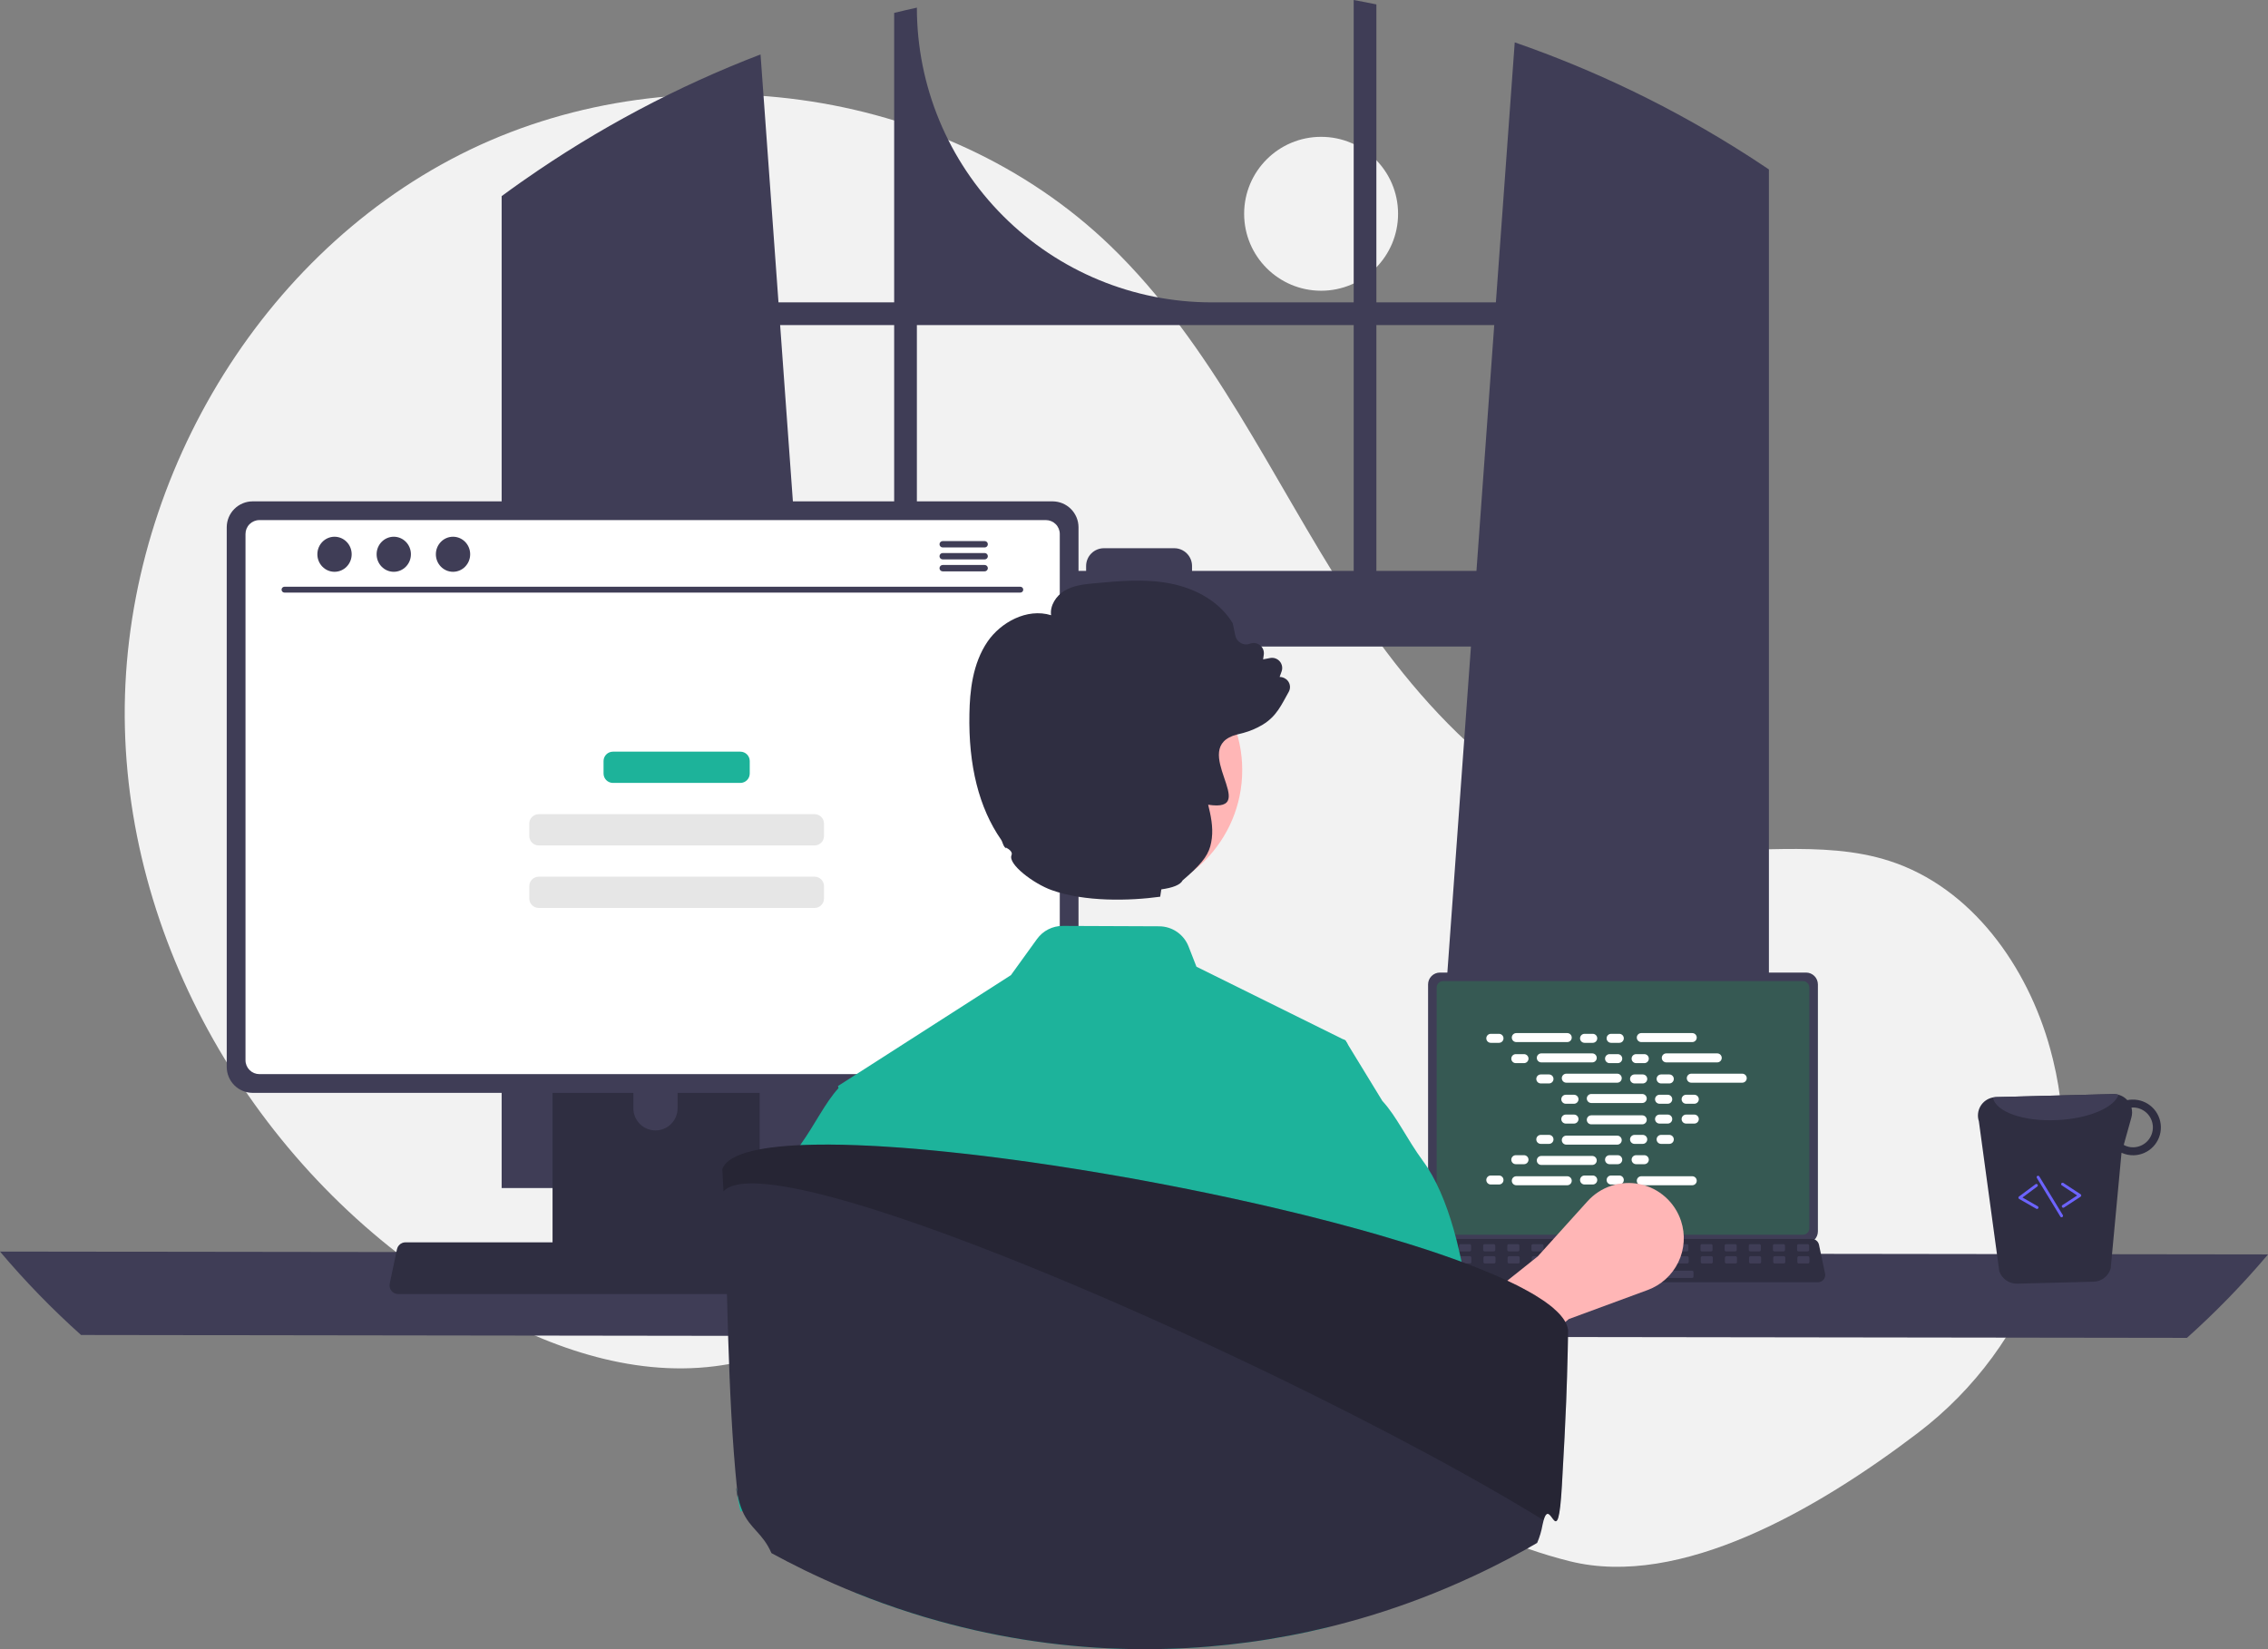<svg width="506" height="368" viewBox="0 0 506 368" fill="none" xmlns="http://www.w3.org/2000/svg">
<rect x="0" y="0" width="506" height="368" fill="#808080" stroke="none"/>
<g clip-path="url(#clip0_4_2)">
<path d="M294.744 64.874C304.227 64.874 311.915 57.187 311.915 47.704C311.915 38.221 304.227 30.533 294.744 30.533C285.261 30.533 277.573 38.221 277.573 47.704C277.573 57.187 285.261 64.874 294.744 64.874Z" fill="#F2F2F2"/>
<path d="M427.946 319.702C453.469 300.263 465.659 267.597 458.028 236.436C457.838 235.662 457.638 234.889 457.427 234.119C452.368 215.622 439.85 198.042 421.607 192.132C406.288 187.169 389.568 190.986 373.587 189.012C342.216 185.138 317.895 159.756 300.782 133.182C283.669 106.606 270.517 76.86 247.777 54.905C210.294 18.716 149.151 10.925 102.677 34.481C56.204 58.037 26.602 110.299 27.864 162.384C29.127 214.469 60.049 264.266 104.955 290.686C121.452 300.392 140.532 307.268 159.52 304.862C175.997 302.774 190.967 293.922 207.366 291.294C233.148 287.161 258.766 298.818 281.066 312.401C303.366 325.985 324.906 342.085 350.247 348.383C374.853 354.497 405.337 336.922 427.946 319.702Z" fill="#F2F2F2"/>
<path d="M391.276 35.574C390.716 35.202 390.15 34.848 389.591 34.488C373.418 24.144 356.083 15.742 337.944 9.453L333.738 67.471H307.075V0.984C305.397 0.637 303.705 0.309 302.014 -3.05176e-05V67.471H270.329C252.886 67.471 236.157 60.542 223.823 48.208C211.489 35.874 204.559 19.146 204.559 1.704V1.704C202.862 2.071 201.177 2.463 199.492 2.881V67.471H173.684L169.678 12.148C151.038 19.296 133.341 28.697 116.983 40.14C116.7 40.333 116.417 40.532 116.14 40.725C114.719 41.722 113.317 42.738 111.922 43.767V265.104H187.98L186.636 246.487L179.241 144.272H328.175L320.78 246.487L319.436 265.104H394.652V37.812C393.533 37.053 392.408 36.308 391.276 35.574ZM199.492 127.392H178.019L174.051 72.538H199.492V127.392ZM302.014 127.392H265.949V126.305C265.949 125.782 265.846 125.265 265.646 124.782C265.446 124.3 265.153 123.861 264.783 123.492C264.413 123.123 263.974 122.831 263.492 122.631C263.009 122.432 262.491 122.33 261.969 122.331H246.29C245.768 122.33 245.251 122.433 244.769 122.633C244.287 122.832 243.848 123.125 243.479 123.494C243.11 123.863 242.817 124.301 242.618 124.784C242.418 125.266 242.315 125.783 242.316 126.305V127.392H204.56V72.538H302.014V127.392ZM307.075 127.392V72.538H333.371L329.404 127.392H307.075Z" fill="#3F3D56"/>
<path d="M0 279.278C5.587 285.897 11.629 292.118 18.084 297.895L487.916 298.538C494.371 292.761 500.413 286.54 506 279.921L0 279.278Z" fill="#3F3D56"/>
<path d="M318.609 219.666V274.779C318.609 275.482 318.888 276.155 319.385 276.652C319.882 277.149 320.555 277.428 321.257 277.428H402.933C403.636 277.428 404.309 277.149 404.806 276.652C405.303 276.155 405.582 275.482 405.582 274.779V219.666C405.581 218.964 405.301 218.292 404.804 217.796C404.308 217.3 403.635 217.021 402.933 217.02H321.257C320.556 217.021 319.883 217.3 319.386 217.796C318.89 218.292 318.61 218.964 318.609 219.666Z" fill="#3F3D56"/>
<path d="M320.525 220.352V274.1C320.525 274.475 320.675 274.835 320.94 275.1C321.205 275.365 321.565 275.515 321.94 275.515H402.253C402.629 275.515 402.988 275.365 403.254 275.1C403.519 274.835 403.669 274.475 403.669 274.1V220.352C403.669 219.976 403.52 219.616 403.255 219.35C402.989 219.084 402.629 218.934 402.253 218.933H321.94C321.565 218.934 321.204 219.084 320.939 219.35C320.674 219.616 320.525 219.976 320.525 220.352Z" fill="#365953"/>
<path d="M316.9 285.528C317.05 285.716 317.24 285.867 317.457 285.97C317.673 286.074 317.91 286.127 318.15 286.126H405.606C405.845 286.126 406.081 286.072 406.297 285.969C406.513 285.866 406.703 285.716 406.854 285.531C407.004 285.345 407.112 285.128 407.168 284.895C407.224 284.663 407.228 284.421 407.179 284.187L405.821 277.739C405.765 277.476 405.644 277.231 405.469 277.027C405.294 276.822 405.071 276.665 404.819 276.57C404.637 276.498 404.444 276.462 404.248 276.462H319.502C319.307 276.462 319.113 276.498 318.931 276.57C318.68 276.665 318.457 276.822 318.282 277.027C318.107 277.231 317.986 277.476 317.929 277.739L316.572 284.187C316.523 284.421 316.528 284.662 316.585 284.894C316.641 285.127 316.749 285.343 316.9 285.528Z" fill="#2F2E41"/>
<path d="M401.248 279.239H403.313C403.487 279.239 403.627 279.099 403.627 278.925V277.937C403.627 277.764 403.487 277.623 403.313 277.623H401.248C401.074 277.623 400.934 277.764 400.934 277.937V278.925C400.934 279.099 401.074 279.239 401.248 279.239Z" fill="#3F3D56"/>
<path d="M395.86 279.239H397.926C398.099 279.239 398.24 279.099 398.24 278.925V277.937C398.24 277.764 398.099 277.623 397.926 277.623H395.86C395.687 277.623 395.546 277.764 395.546 277.937V278.925C395.546 279.099 395.687 279.239 395.86 279.239Z" fill="#3F3D56"/>
<path d="M390.473 279.239H392.539C392.712 279.239 392.853 279.099 392.853 278.925V277.937C392.853 277.764 392.712 277.623 392.539 277.623H390.473C390.3 277.623 390.159 277.764 390.159 277.937V278.925C390.159 279.099 390.3 279.239 390.473 279.239Z" fill="#3F3D56"/>
<path d="M385.086 279.239H387.152C387.325 279.239 387.466 279.099 387.466 278.925V277.937C387.466 277.764 387.325 277.623 387.152 277.623H385.086C384.913 277.623 384.772 277.764 384.772 277.937V278.925C384.772 279.099 384.913 279.239 385.086 279.239Z" fill="#3F3D56"/>
<path d="M379.699 279.239H381.764C381.938 279.239 382.078 279.099 382.078 278.925V277.937C382.078 277.764 381.938 277.623 381.764 277.623H379.699C379.525 277.623 379.385 277.764 379.385 277.937V278.925C379.385 279.099 379.525 279.239 379.699 279.239Z" fill="#3F3D56"/>
<path d="M374.312 279.239H376.377C376.551 279.239 376.691 279.099 376.691 278.925V277.937C376.691 277.764 376.551 277.623 376.377 277.623H374.312C374.138 277.623 373.998 277.764 373.998 277.937V278.925C373.998 279.099 374.138 279.239 374.312 279.239Z" fill="#3F3D56"/>
<path d="M368.924 279.239H370.99C371.163 279.239 371.304 279.099 371.304 278.925V277.937C371.304 277.764 371.163 277.623 370.99 277.623H368.924C368.751 277.623 368.61 277.764 368.61 277.937V278.925C368.61 279.099 368.751 279.239 368.924 279.239Z" fill="#3F3D56"/>
<path d="M363.537 279.239H365.603C365.776 279.239 365.917 279.099 365.917 278.925V277.937C365.917 277.764 365.776 277.623 365.603 277.623H363.537C363.364 277.623 363.223 277.764 363.223 277.937V278.925C363.223 279.099 363.364 279.239 363.537 279.239Z" fill="#3F3D56"/>
<path d="M358.15 279.239H360.216C360.389 279.239 360.53 279.099 360.53 278.925V277.937C360.53 277.764 360.389 277.623 360.216 277.623H358.15C357.977 277.623 357.836 277.764 357.836 277.937V278.925C357.836 279.099 357.977 279.239 358.15 279.239Z" fill="#3F3D56"/>
<path d="M352.763 279.239H354.828C355.002 279.239 355.142 279.099 355.142 278.925V277.937C355.142 277.764 355.002 277.623 354.828 277.623H352.763C352.589 277.623 352.449 277.764 352.449 277.937V278.925C352.449 279.099 352.589 279.239 352.763 279.239Z" fill="#3F3D56"/>
<path d="M347.376 279.239H349.441C349.615 279.239 349.755 279.099 349.755 278.925V277.937C349.755 277.764 349.615 277.623 349.441 277.623H347.376C347.202 277.623 347.062 277.764 347.062 277.937V278.925C347.062 279.099 347.202 279.239 347.376 279.239Z" fill="#3F3D56"/>
<path d="M341.988 279.239H344.054C344.227 279.239 344.368 279.099 344.368 278.925V277.937C344.368 277.764 344.227 277.623 344.054 277.623H341.988C341.815 277.623 341.674 277.764 341.674 277.937V278.925C341.674 279.099 341.815 279.239 341.988 279.239Z" fill="#3F3D56"/>
<path d="M336.601 279.239H338.667C338.84 279.239 338.981 279.099 338.981 278.925V277.937C338.981 277.764 338.84 277.623 338.667 277.623H336.601C336.428 277.623 336.287 277.764 336.287 277.937V278.925C336.287 279.099 336.428 279.239 336.601 279.239Z" fill="#3F3D56"/>
<path d="M331.214 279.239H333.28C333.453 279.239 333.594 279.099 333.594 278.925V277.937C333.594 277.764 333.453 277.623 333.28 277.623H331.214C331.041 277.623 330.9 277.764 330.9 277.937V278.925C330.9 279.099 331.041 279.239 331.214 279.239Z" fill="#3F3D56"/>
<path d="M325.827 279.239H327.892C328.066 279.239 328.206 279.099 328.206 278.925V277.937C328.206 277.764 328.066 277.623 327.892 277.623H325.827C325.653 277.623 325.513 277.764 325.513 277.937V278.925C325.513 279.099 325.653 279.239 325.827 279.239Z" fill="#3F3D56"/>
<path d="M320.44 279.239H322.505C322.679 279.239 322.819 279.099 322.819 278.925V277.937C322.819 277.764 322.679 277.623 322.505 277.623H320.44C320.266 277.623 320.126 277.764 320.126 277.937V278.925C320.126 279.099 320.266 279.239 320.44 279.239Z" fill="#3F3D56"/>
<path d="M401.311 281.933H403.377C403.55 281.933 403.691 281.792 403.691 281.619V280.631C403.691 280.457 403.55 280.317 403.377 280.317H401.311C401.138 280.317 400.997 280.457 400.997 280.631V281.619C400.997 281.792 401.138 281.933 401.311 281.933Z" fill="#3F3D56"/>
<path d="M395.924 281.933H397.99C398.163 281.933 398.304 281.792 398.304 281.619V280.631C398.304 280.457 398.163 280.317 397.99 280.317H395.924C395.751 280.317 395.61 280.457 395.61 280.631V281.619C395.61 281.792 395.751 281.933 395.924 281.933Z" fill="#3F3D56"/>
<path d="M390.537 281.933H392.603C392.776 281.933 392.917 281.792 392.917 281.619V280.631C392.917 280.457 392.776 280.317 392.603 280.317H390.537C390.363 280.317 390.223 280.457 390.223 280.631V281.619C390.223 281.792 390.363 281.933 390.537 281.933Z" fill="#3F3D56"/>
<path d="M385.15 281.933H387.215C387.389 281.933 387.529 281.792 387.529 281.619V280.631C387.529 280.457 387.389 280.317 387.215 280.317H385.15C384.976 280.317 384.836 280.457 384.836 280.631V281.619C384.836 281.792 384.976 281.933 385.15 281.933Z" fill="#3F3D56"/>
<path d="M379.762 281.933H381.828C382.002 281.933 382.142 281.792 382.142 281.619V280.631C382.142 280.457 382.002 280.317 381.828 280.317H379.762C379.589 280.317 379.449 280.457 379.449 280.631V281.619C379.449 281.792 379.589 281.933 379.762 281.933Z" fill="#3F3D56"/>
<path d="M374.375 281.933H376.441C376.614 281.933 376.755 281.792 376.755 281.619V280.631C376.755 280.457 376.614 280.317 376.441 280.317H374.375C374.202 280.317 374.061 280.457 374.061 280.631V281.619C374.061 281.792 374.202 281.933 374.375 281.933Z" fill="#3F3D56"/>
<path d="M368.988 281.933H371.054C371.227 281.933 371.368 281.792 371.368 281.619V280.631C371.368 280.457 371.227 280.317 371.054 280.317H368.988C368.815 280.317 368.674 280.457 368.674 280.631V281.619C368.674 281.792 368.815 281.933 368.988 281.933Z" fill="#3F3D56"/>
<path d="M363.601 281.933H365.666C365.84 281.933 365.98 281.792 365.98 281.619V280.631C365.98 280.457 365.84 280.317 365.666 280.317H363.601C363.427 280.317 363.287 280.457 363.287 280.631V281.619C363.287 281.792 363.427 281.933 363.601 281.933Z" fill="#3F3D56"/>
<path d="M358.214 281.933H360.279C360.453 281.933 360.593 281.792 360.593 281.619V280.631C360.593 280.457 360.453 280.317 360.279 280.317H358.214C358.04 280.317 357.9 280.457 357.9 280.631V281.619C357.9 281.792 358.04 281.933 358.214 281.933Z" fill="#3F3D56"/>
<path d="M352.826 281.933H354.892C355.065 281.933 355.206 281.792 355.206 281.619V280.631C355.206 280.457 355.065 280.317 354.892 280.317H352.826C352.653 280.317 352.512 280.457 352.512 280.631V281.619C352.512 281.792 352.653 281.933 352.826 281.933Z" fill="#3F3D56"/>
<path d="M347.439 281.933H349.505C349.678 281.933 349.819 281.792 349.819 281.619V280.631C349.819 280.457 349.678 280.317 349.505 280.317H347.439C347.266 280.317 347.125 280.457 347.125 280.631V281.619C347.125 281.792 347.266 281.933 347.439 281.933Z" fill="#3F3D56"/>
<path d="M342.052 281.933H344.118C344.291 281.933 344.432 281.792 344.432 281.619V280.631C344.432 280.457 344.291 280.317 344.118 280.317H342.052C341.879 280.317 341.738 280.457 341.738 280.631V281.619C341.738 281.792 341.879 281.933 342.052 281.933Z" fill="#3F3D56"/>
<path d="M336.665 281.933H338.731C338.904 281.933 339.044 281.792 339.044 281.619V280.631C339.044 280.457 338.904 280.317 338.731 280.317H336.665C336.491 280.317 336.351 280.457 336.351 280.631V281.619C336.351 281.792 336.491 281.933 336.665 281.933Z" fill="#3F3D56"/>
<path d="M331.278 281.933H333.343C333.517 281.933 333.657 281.792 333.657 281.619V280.631C333.657 280.457 333.517 280.317 333.343 280.317H331.278C331.104 280.317 330.964 280.457 330.964 280.631V281.619C330.964 281.792 331.104 281.933 331.278 281.933Z" fill="#3F3D56"/>
<path d="M325.89 281.933H327.956C328.13 281.933 328.27 281.792 328.27 281.619V280.631C328.27 280.457 328.13 280.317 327.956 280.317H325.89C325.717 280.317 325.577 280.457 325.577 280.631V281.619C325.577 281.792 325.717 281.933 325.89 281.933Z" fill="#3F3D56"/>
<path d="M320.503 281.933H322.569C322.742 281.933 322.883 281.792 322.883 281.619V280.631C322.883 280.457 322.742 280.317 322.569 280.317H320.503C320.33 280.317 320.189 280.457 320.189 280.631V281.619C320.189 281.792 320.33 281.933 320.503 281.933Z" fill="#3F3D56"/>
<path d="M356.597 285.165H377.518C377.692 285.165 377.832 285.024 377.832 284.851V283.863C377.832 283.689 377.692 283.549 377.518 283.549H356.597C356.424 283.549 356.284 283.689 356.284 283.863V284.851C356.284 285.024 356.424 285.165 356.597 285.165Z" fill="#3F3D56"/>
<path d="M334.432 230.692H332.604C332.049 230.692 331.6 231.141 331.6 231.696C331.6 232.25 332.049 232.7 332.604 232.7H334.432C334.987 232.7 335.436 232.25 335.436 231.696C335.436 231.141 334.987 230.692 334.432 230.692Z" fill="white"/>
<path d="M355.348 230.692H353.519C352.965 230.692 352.515 231.141 352.515 231.696C352.515 232.25 352.965 232.7 353.519 232.7H355.348C355.902 232.7 356.352 232.25 356.352 231.696C356.352 231.141 355.902 230.692 355.348 230.692Z" fill="white"/>
<path d="M361.274 230.692H359.445C358.891 230.692 358.441 231.141 358.441 231.696C358.441 232.25 358.891 232.7 359.445 232.7H361.274C361.828 232.7 362.278 232.25 362.278 231.696C362.278 231.141 361.828 230.692 361.274 230.692Z" fill="white"/>
<path d="M349.659 230.525H338.293C337.738 230.525 337.289 230.974 337.289 231.528C337.289 232.083 337.738 232.532 338.293 232.532H349.659C350.213 232.532 350.663 232.083 350.663 231.528C350.663 230.974 350.213 230.525 349.659 230.525Z" fill="white"/>
<path d="M377.546 230.525H366.18C365.626 230.525 365.176 230.974 365.176 231.528C365.176 232.083 365.626 232.532 366.18 232.532H377.546C378.1 232.532 378.55 232.083 378.55 231.528C378.55 230.974 378.1 230.525 377.546 230.525Z" fill="white"/>
<path d="M340.01 235.223H338.181C337.627 235.223 337.177 235.673 337.177 236.227C337.177 236.782 337.627 237.231 338.181 237.231H340.01C340.564 237.231 341.014 236.782 341.014 236.227C341.014 235.673 340.564 235.223 340.01 235.223Z" fill="white"/>
<path d="M360.925 235.223H359.096C358.542 235.223 358.093 235.673 358.093 236.227C358.093 236.782 358.542 237.231 359.096 237.231H360.925C361.48 237.231 361.929 236.782 361.929 236.227C361.929 235.673 361.48 235.223 360.925 235.223Z" fill="white"/>
<path d="M366.851 235.223H365.022C364.468 235.223 364.019 235.673 364.019 236.227C364.019 236.782 364.468 237.231 365.022 237.231H366.851C367.406 237.231 367.855 236.782 367.855 236.227C367.855 235.673 367.406 235.223 366.851 235.223Z" fill="white"/>
<path d="M355.236 235.056H343.87C343.316 235.056 342.866 235.505 342.866 236.06C342.866 236.614 343.316 237.064 343.87 237.064H355.236C355.791 237.064 356.24 236.614 356.24 236.06C356.24 235.505 355.791 235.056 355.236 235.056Z" fill="white"/>
<path d="M383.123 235.056H371.757C371.203 235.056 370.753 235.505 370.753 236.06C370.753 236.614 371.203 237.064 371.757 237.064H383.123C383.678 237.064 384.127 236.614 384.127 236.06C384.127 235.505 383.678 235.056 383.123 235.056Z" fill="white"/>
<path d="M345.587 239.755H343.759C343.204 239.755 342.755 240.204 342.755 240.759C342.755 241.313 343.204 241.763 343.759 241.763H345.587C346.142 241.763 346.591 241.313 346.591 240.759C346.591 240.204 346.142 239.755 345.587 239.755Z" fill="white"/>
<path d="M366.503 239.755H364.674C364.119 239.755 363.67 240.204 363.67 240.759C363.67 241.313 364.119 241.763 364.674 241.763H366.503C367.057 241.763 367.507 241.313 367.507 240.759C367.507 240.204 367.057 239.755 366.503 239.755Z" fill="white"/>
<path d="M372.429 239.755H370.6C370.046 239.755 369.596 240.204 369.596 240.759C369.596 241.313 370.046 241.763 370.6 241.763H372.429C372.983 241.763 373.433 241.313 373.433 240.759C373.433 240.204 372.983 239.755 372.429 239.755Z" fill="white"/>
<path d="M360.814 239.587H349.448C348.893 239.587 348.444 240.037 348.444 240.591C348.444 241.146 348.893 241.595 349.448 241.595H360.814C361.368 241.595 361.818 241.146 361.818 240.591C361.818 240.037 361.368 239.587 360.814 239.587Z" fill="white"/>
<path d="M388.701 239.587H377.335C376.78 239.587 376.331 240.037 376.331 240.591C376.331 241.146 376.78 241.595 377.335 241.595H388.701C389.255 241.595 389.705 241.146 389.705 240.591C389.705 240.037 389.255 239.587 388.701 239.587Z" fill="white"/>
<path d="M351.165 244.286H349.336C348.782 244.286 348.332 244.736 348.332 245.29C348.332 245.845 348.782 246.294 349.336 246.294H351.165C351.719 246.294 352.169 245.845 352.169 245.29C352.169 244.736 351.719 244.286 351.165 244.286Z" fill="white"/>
<path d="M372.08 244.286H370.251C369.697 244.286 369.248 244.736 369.248 245.29C369.248 245.845 369.697 246.294 370.251 246.294H372.08C372.635 246.294 373.084 245.845 373.084 245.29C373.084 244.736 372.635 244.286 372.08 244.286Z" fill="white"/>
<path d="M378.006 244.286H376.177C375.623 244.286 375.173 244.736 375.173 245.29C375.173 245.845 375.623 246.294 376.177 246.294H378.006C378.561 246.294 379.01 245.845 379.01 245.29C379.01 244.736 378.561 244.286 378.006 244.286Z" fill="white"/>
<path d="M366.391 244.119H355.025C354.471 244.119 354.021 244.568 354.021 245.123C354.021 245.677 354.471 246.127 355.025 246.127H366.391C366.946 246.127 367.395 245.677 367.395 245.123C367.395 244.568 366.946 244.119 366.391 244.119Z" fill="white"/>
<path d="M355.348 262.305H353.519C352.965 262.305 352.515 262.755 352.515 263.309C352.515 263.864 352.965 264.313 353.519 264.313H355.348C355.902 264.313 356.352 263.864 356.352 263.309C356.352 262.755 355.902 262.305 355.348 262.305Z" fill="white"/>
<path d="M361.274 262.305H359.445C358.891 262.305 358.441 262.755 358.441 263.309C358.441 263.864 358.891 264.313 359.445 264.313H361.274C361.828 264.313 362.278 263.864 362.278 263.309C362.278 262.755 361.828 262.305 361.274 262.305Z" fill="white"/>
<path d="M377.546 262.473H366.18C365.626 262.473 365.176 262.922 365.176 263.477C365.176 264.031 365.626 264.48 366.18 264.48H377.546C378.1 264.48 378.55 264.031 378.55 263.477C378.55 262.922 378.1 262.473 377.546 262.473Z" fill="white"/>
<path d="M334.432 262.305H332.604C332.049 262.305 331.6 262.755 331.6 263.309C331.6 263.864 332.049 264.313 332.604 264.313H334.432C334.987 264.313 335.436 263.864 335.436 263.309C335.436 262.755 334.987 262.305 334.432 262.305Z" fill="white"/>
<path d="M349.659 262.473H338.293C337.738 262.473 337.289 262.922 337.289 263.477C337.289 264.031 337.738 264.48 338.293 264.48H349.659C350.213 264.48 350.663 264.031 350.663 263.477C350.663 262.922 350.213 262.473 349.659 262.473Z" fill="white"/>
<path d="M340.01 257.774H338.181C337.627 257.774 337.177 258.223 337.177 258.778C337.177 259.332 337.627 259.782 338.181 259.782H340.01C340.564 259.782 341.014 259.332 341.014 258.778C341.014 258.223 340.564 257.774 340.01 257.774Z" fill="white"/>
<path d="M360.925 257.774H359.096C358.542 257.774 358.093 258.223 358.093 258.778C358.093 259.332 358.542 259.782 359.096 259.782H360.925C361.48 259.782 361.929 259.332 361.929 258.778C361.929 258.223 361.48 257.774 360.925 257.774Z" fill="white"/>
<path d="M366.851 257.774H365.022C364.468 257.774 364.019 258.223 364.019 258.778C364.019 259.332 364.468 259.782 365.022 259.782H366.851C367.406 259.782 367.855 259.332 367.855 258.778C367.855 258.223 367.406 257.774 366.851 257.774Z" fill="white"/>
<path d="M355.236 257.941H343.87C343.316 257.941 342.866 258.391 342.866 258.945C342.866 259.5 343.316 259.949 343.87 259.949H355.236C355.791 259.949 356.24 259.5 356.24 258.945C356.24 258.391 355.791 257.941 355.236 257.941Z" fill="white"/>
<path d="M345.587 253.242H343.759C343.204 253.242 342.755 253.692 342.755 254.246C342.755 254.801 343.204 255.25 343.759 255.25H345.587C346.142 255.25 346.591 254.801 346.591 254.246C346.591 253.692 346.142 253.242 345.587 253.242Z" fill="white"/>
<path d="M366.503 253.242H364.674C364.119 253.242 363.67 253.692 363.67 254.246C363.67 254.801 364.119 255.25 364.674 255.25H366.503C367.057 255.25 367.507 254.801 367.507 254.246C367.507 253.692 367.057 253.242 366.503 253.242Z" fill="white"/>
<path d="M372.429 253.242H370.6C370.046 253.242 369.596 253.692 369.596 254.246C369.596 254.801 370.046 255.25 370.6 255.25H372.429C372.983 255.25 373.433 254.801 373.433 254.246C373.433 253.692 372.983 253.242 372.429 253.242Z" fill="white"/>
<path d="M360.814 253.41H349.448C348.893 253.41 348.444 253.859 348.444 254.414C348.444 254.968 348.893 255.418 349.448 255.418H360.814C361.368 255.418 361.818 254.968 361.818 254.414C361.818 253.859 361.368 253.41 360.814 253.41Z" fill="white"/>
<path d="M351.165 248.711H349.336C348.782 248.711 348.332 249.16 348.332 249.715C348.332 250.269 348.782 250.719 349.336 250.719H351.165C351.719 250.719 352.169 250.269 352.169 249.715C352.169 249.16 351.719 248.711 351.165 248.711Z" fill="white"/>
<path d="M372.08 248.711H370.251C369.697 248.711 369.248 249.16 369.248 249.715C369.248 250.269 369.697 250.719 370.251 250.719H372.08C372.635 250.719 373.084 250.269 373.084 249.715C373.084 249.16 372.635 248.711 372.08 248.711Z" fill="white"/>
<path d="M378.006 248.711H376.177C375.623 248.711 375.173 249.16 375.173 249.715C375.173 250.269 375.623 250.719 376.177 250.719H378.006C378.561 250.719 379.01 250.269 379.01 249.715C379.01 249.16 378.561 248.711 378.006 248.711Z" fill="white"/>
<path d="M366.391 248.878H355.025C354.471 248.878 354.021 249.328 354.021 249.882C354.021 250.437 354.471 250.886 355.025 250.886H366.391C366.946 250.886 367.395 250.437 367.395 249.882C367.395 249.328 366.946 248.878 366.391 248.878Z" fill="white"/>
<path d="M324.71 315.412L316.125 301.843L343.072 280.362L354.194 268.041C355.639 266.44 357.479 265.246 359.53 264.579C361.581 263.912 363.771 263.795 365.881 264.239C367.992 264.684 369.948 265.674 371.556 267.112C373.163 268.549 374.366 270.384 375.042 272.431C376.045 275.466 375.829 278.771 374.441 281.649C373.053 284.528 370.6 286.754 367.601 287.859L350.014 294.338L324.71 315.412Z" fill="#FFB6B6"/>
<path d="M123.275 217.023V282.976H169.481V217.023C169.482 216.548 169.331 216.086 169.049 215.704C168.768 215.322 168.372 215.041 167.919 214.901C167.705 214.83 167.481 214.795 167.256 214.798H125.506C125.214 214.797 124.924 214.854 124.653 214.966C124.383 215.077 124.137 215.241 123.93 215.448C123.722 215.654 123.558 215.9 123.445 216.17C123.333 216.44 123.275 216.73 123.275 217.023ZM141.307 239.684C141.319 238.384 141.844 237.141 142.768 236.226C143.692 235.311 144.939 234.798 146.24 234.798C147.54 234.798 148.788 235.311 149.712 236.226C150.635 237.141 151.16 238.384 151.172 239.684V247.337C151.166 248.641 150.643 249.889 149.719 250.808C148.794 251.728 147.544 252.244 146.24 252.244C144.936 252.244 143.685 251.728 142.761 250.808C141.837 249.889 141.314 248.641 141.307 247.337V239.684Z" fill="#2F2E41"/>
<path d="M123.133 280.866V287.226C123.134 287.556 123.265 287.872 123.498 288.105C123.73 288.339 124.045 288.471 124.375 288.474H168.382C168.711 288.472 169.027 288.34 169.26 288.106C169.492 287.873 169.623 287.556 169.623 287.226V280.866H123.133Z" fill="#3F3D56"/>
<path d="M50.586 117.656V238.077C50.587 239.611 51.197 241.083 52.282 242.168C53.367 243.253 54.839 243.863 56.374 243.864H234.833C236.367 243.863 237.839 243.253 238.924 242.168C240.009 241.083 240.619 239.611 240.62 238.077V117.656C240.617 116.123 240.006 114.653 238.921 113.57C237.836 112.486 236.366 111.877 234.833 111.875H56.374C54.84 111.877 53.37 112.486 52.285 113.57C51.201 114.654 50.59 116.123 50.586 117.656Z" fill="#3F3D56"/>
<path d="M54.772 119.154V236.591C54.774 237.411 55.1 238.197 55.68 238.777C56.26 239.357 57.046 239.683 57.866 239.684H233.347C234.167 239.683 234.953 239.357 235.533 238.777C236.112 238.197 236.439 237.411 236.44 236.591V119.154C236.44 118.333 236.114 117.546 235.535 116.965C234.955 116.384 234.168 116.057 233.347 116.055H57.866C57.045 116.057 56.258 116.384 55.678 116.965C55.098 117.546 54.772 118.333 54.772 119.154Z" fill="white"/>
<path d="M87.339 288.043C87.517 288.267 87.744 288.448 88.003 288.571C88.261 288.695 88.544 288.758 88.831 288.757H193.231C193.516 288.756 193.798 288.692 194.056 288.57C194.313 288.447 194.54 288.268 194.72 288.046C194.9 287.824 195.028 287.565 195.095 287.288C195.163 287.01 195.167 286.721 195.109 286.442L193.488 278.744C193.421 278.43 193.276 278.138 193.067 277.895C192.858 277.651 192.592 277.463 192.292 277.349C192.075 277.264 191.843 277.22 191.61 277.22H90.445C90.212 277.22 89.98 277.264 89.763 277.349C89.463 277.463 89.197 277.651 88.988 277.895C88.779 278.138 88.634 278.43 88.567 278.744L86.946 286.442C86.889 286.721 86.894 287.01 86.962 287.287C87.03 287.564 87.158 287.822 87.339 288.043Z" fill="#2F2E41"/>
<path d="M227.652 132.232H63.455C63.284 132.228 63.122 132.158 63.002 132.036C62.883 131.914 62.816 131.75 62.816 131.579C62.816 131.409 62.883 131.245 63.002 131.123C63.122 131.001 63.284 130.93 63.455 130.926H227.652C227.823 130.93 227.985 131.001 228.105 131.123C228.224 131.245 228.291 131.409 228.291 131.579C228.291 131.75 228.224 131.914 228.105 132.036C227.985 132.158 227.823 132.228 227.652 132.232Z" fill="#3F3D56"/>
<path d="M74.632 127.593C76.745 127.593 78.459 125.841 78.459 123.681C78.459 121.52 76.745 119.769 74.632 119.769C72.519 119.769 70.805 121.52 70.805 123.681C70.805 125.841 72.519 127.593 74.632 127.593Z" fill="#3F3D56"/>
<path d="M87.852 127.593C89.965 127.593 91.678 125.841 91.678 123.681C91.678 121.52 89.965 119.769 87.852 119.769C85.738 119.769 84.025 121.52 84.025 123.681C84.025 125.841 85.738 127.593 87.852 127.593Z" fill="#3F3D56"/>
<path d="M101.071 127.593C103.184 127.593 104.898 125.841 104.898 123.681C104.898 121.52 103.184 119.769 101.071 119.769C98.957 119.769 97.244 121.52 97.244 123.681C97.244 125.841 98.957 127.593 101.071 127.593Z" fill="#3F3D56"/>
<path d="M219.692 120.736H210.303C210.117 120.741 209.94 120.817 209.811 120.95C209.681 121.083 209.608 121.261 209.608 121.447C209.608 121.633 209.681 121.811 209.811 121.944C209.94 122.076 210.117 122.153 210.303 122.158H219.692C219.878 122.155 220.057 122.079 220.188 121.946C220.319 121.813 220.392 121.634 220.392 121.447C220.392 121.26 220.319 121.081 220.188 120.948C220.057 120.815 219.878 120.739 219.692 120.736Z" fill="#3F3D56"/>
<path d="M219.692 123.405H210.303C210.117 123.409 209.94 123.486 209.81 123.619C209.68 123.751 209.608 123.93 209.608 124.116C209.608 124.301 209.68 124.48 209.81 124.613C209.94 124.745 210.117 124.822 210.303 124.826H219.692C219.879 124.824 220.057 124.748 220.189 124.615C220.32 124.482 220.394 124.303 220.394 124.116C220.394 123.929 220.32 123.749 220.189 123.616C220.057 123.483 219.879 123.407 219.692 123.405Z" fill="#3F3D56"/>
<path d="M219.692 126.074H210.303C210.117 126.078 209.94 126.155 209.811 126.288C209.681 126.42 209.608 126.599 209.608 126.784C209.608 126.97 209.681 127.148 209.811 127.281C209.94 127.414 210.117 127.491 210.303 127.495H219.692C219.878 127.492 220.057 127.416 220.188 127.283C220.319 127.15 220.392 126.971 220.392 126.784C220.392 126.598 220.319 126.418 220.188 126.285C220.057 126.152 219.878 126.076 219.692 126.074Z" fill="#3F3D56"/>
<path d="M446.048 283.658C446.331 284.483 446.869 285.196 447.583 285.697C448.298 286.197 449.152 286.458 450.024 286.443L467.061 286.004C467.94 285.987 468.789 285.686 469.482 285.146C470.175 284.607 470.675 283.857 470.907 283.01L473.318 257.231C474.174 257.618 475.105 257.81 476.044 257.791C476.859 257.77 477.663 257.589 478.409 257.258C479.154 256.927 479.828 256.453 480.39 255.861C480.952 255.27 481.392 254.574 481.686 253.813C481.979 253.051 482.119 252.24 482.099 251.424C482.078 250.608 481.897 249.805 481.566 249.059C481.235 248.313 480.761 247.64 480.169 247.078C479.578 246.516 478.882 246.075 478.121 245.782C477.359 245.489 476.547 245.348 475.732 245.369C475.356 245.368 474.982 245.407 474.615 245.485C474.216 245.053 473.731 244.71 473.191 244.477C472.651 244.244 472.069 244.127 471.481 244.133L445.274 244.809C445.057 244.817 444.841 244.844 444.628 244.89C444.053 244.997 443.508 245.226 443.029 245.561C442.551 245.897 442.149 246.331 441.852 246.834C441.555 247.338 441.37 247.899 441.308 248.481C441.246 249.062 441.31 249.65 441.494 250.204L446.048 283.658ZM473.813 255.48L475.528 249.337C475.723 248.628 475.728 247.879 475.541 247.167C475.624 247.167 475.698 247.128 475.781 247.127C476.957 247.103 478.095 247.546 478.945 248.36C479.796 249.173 480.288 250.29 480.316 251.466C480.343 252.643 479.903 253.782 479.092 254.634C478.281 255.486 477.165 255.982 475.989 256.013C475.229 256.037 474.476 255.853 473.813 255.48Z" fill="#2F2E41"/>
<path d="M444.628 244.89C445.186 248.082 451.463 250.326 459.011 249.936C465.952 249.616 471.627 247.179 472.667 244.291C472.282 244.177 471.882 244.124 471.481 244.133L445.274 244.809C445.057 244.817 444.841 244.844 444.628 244.89Z" fill="#3F3D56"/>
<path d="M460.395 269.492C460.429 269.483 460.462 269.469 460.492 269.449L464.191 267.028C464.236 266.999 464.273 266.959 464.298 266.912C464.324 266.865 464.337 266.812 464.337 266.759C464.337 266.705 464.324 266.653 464.298 266.606C464.273 266.559 464.236 266.519 464.192 266.49L460.346 263.971C460.311 263.948 460.271 263.932 460.23 263.924C460.188 263.916 460.145 263.916 460.104 263.924C460.063 263.933 460.023 263.95 459.988 263.973C459.953 263.997 459.923 264.028 459.9 264.063C459.877 264.098 459.861 264.138 459.853 264.18C459.845 264.221 459.846 264.264 459.854 264.305C459.863 264.347 459.88 264.386 459.904 264.421C459.928 264.456 459.958 264.486 459.994 264.509L463.428 266.758L460.14 268.911C460.076 268.953 460.029 269.016 460.007 269.089C459.986 269.162 459.991 269.24 460.021 269.31C460.052 269.379 460.106 269.436 460.174 269.469C460.243 269.503 460.321 269.511 460.395 269.492H460.395Z" fill="#6C63FF"/>
<path d="M454.551 269.761C454.613 269.746 454.669 269.712 454.712 269.664C454.754 269.616 454.782 269.557 454.791 269.493C454.799 269.43 454.789 269.365 454.761 269.308C454.732 269.25 454.687 269.203 454.632 269.171L451.222 267.216L454.518 264.767C454.552 264.742 454.58 264.711 454.602 264.674C454.624 264.638 454.638 264.598 454.644 264.556C454.65 264.515 454.648 264.472 454.638 264.431C454.627 264.39 454.609 264.352 454.584 264.318C454.559 264.284 454.527 264.255 454.491 264.234C454.455 264.212 454.415 264.198 454.373 264.192C454.331 264.185 454.289 264.188 454.248 264.198C454.207 264.208 454.168 264.226 454.135 264.252L450.444 266.993C450.401 267.025 450.367 267.067 450.344 267.115C450.322 267.163 450.312 267.216 450.315 267.27C450.318 267.323 450.334 267.375 450.362 267.42C450.39 267.465 450.429 267.503 450.476 267.53L454.312 269.729C454.384 269.77 454.47 269.782 454.551 269.761Z" fill="#6C63FF"/>
<path d="M460.027 271.614C460.058 271.606 460.087 271.594 460.115 271.577C460.151 271.555 460.182 271.526 460.207 271.492C460.232 271.458 460.25 271.419 460.26 271.378C460.27 271.337 460.272 271.295 460.265 271.253C460.259 271.211 460.244 271.171 460.222 271.135L454.978 262.513C454.933 262.44 454.862 262.388 454.779 262.368C454.696 262.348 454.609 262.361 454.536 262.406C454.463 262.45 454.411 262.521 454.391 262.604C454.37 262.687 454.384 262.774 454.428 262.847L459.673 271.47C459.709 271.528 459.762 271.574 459.826 271.6C459.89 271.626 459.96 271.631 460.027 271.614Z" fill="#6C63FF"/>
<path d="M165.172 167.729H136.753C135.594 167.729 134.654 168.669 134.654 169.828V172.605C134.654 173.764 135.594 174.704 136.753 174.704H165.172C166.332 174.704 167.271 173.764 167.271 172.605V169.828C167.271 168.669 166.332 167.729 165.172 167.729Z" fill="#1DB39A"/>
<path d="M181.737 181.678H120.188C119.029 181.678 118.089 182.618 118.089 183.777V186.554C118.089 187.713 119.029 188.653 120.188 188.653H181.737C182.897 188.653 183.837 187.713 183.837 186.554V183.777C183.837 182.618 182.897 181.678 181.737 181.678Z" fill="#E6E6E6"/>
<path d="M181.737 195.627H120.188C119.029 195.627 118.089 196.567 118.089 197.726V200.503C118.089 201.662 119.029 202.602 120.188 202.602H181.737C182.897 202.602 183.837 201.662 183.837 200.503V197.726C183.837 196.567 182.897 195.627 181.737 195.627Z" fill="#E6E6E6"/>
<path d="M186.955 242.337L187.094 242.777L187.102 242.792L191.298 255.549L196.125 270.25L205.207 297.877L205.295 302.169V302.183L205.97 336.706L204.1 341.386L206.205 349.06C206.205 349.06 205.237 337.461 200.043 344.122C197.101 347.907 193.66 351.78 190.836 355.412C194.951 357.077 199.133 358.583 203.381 359.931C204.298 360.224 205.222 360.503 206.147 360.782C206.345 360.84 206.543 360.899 206.741 360.958C220.821 365.121 235.378 367.461 250.054 367.919C250.817 367.941 251.565 367.956 252.291 367.971C252.548 367.978 252.798 367.985 253.047 367.985C253.869 367.993 254.683 368 255.505 368C257.163 368 258.813 367.976 260.457 367.927C272.62 367.584 284.712 365.949 296.529 363.048C296.448 358.17 296.228 352.47 295.912 346.381C295.766 343.395 292.472 340.16 292.274 337.035C292.134 334.688 295.091 332.48 294.937 330.095C293.939 315.416 292.692 321.051 291.767 310.656C291.672 309.637 291.584 308.661 291.503 307.729C290.909 301.054 290.498 296.879 290.498 296.879L294.445 272.003L300.644 232.947L300.167 232.162L299.632 231.898L266.934 215.715L265.159 211.167C264.642 209.857 263.744 208.731 262.582 207.935C261.42 207.139 260.046 206.708 258.637 206.699L237.098 206.611C235.98 206.606 234.877 206.868 233.881 207.374C232.884 207.881 232.023 208.618 231.368 209.524L225.536 217.6L186.955 242.337Z" fill="#1DB39B"/>
<path d="M210.174 291.73L205.295 302.169L201.965 309.299L196.235 339.296L193.367 342.34L190.909 331.563L165.187 337.274C164.343 332.586 164.961 337.432 164.44 332.29C164.587 332.143 164.741 331.996 164.895 331.85C165.306 331.468 165.651 331.109 165.643 330.764C165.35 313.026 166.23 282.839 173.581 264.55C174.732 261.564 176.25 258.733 178.1 256.121C178.247 255.923 178.386 255.725 178.526 255.527C181.915 250.781 184.057 246.108 187.094 242.785V242.777C187.113 242.762 187.13 242.745 187.146 242.726C187.157 242.72 187.167 242.713 187.175 242.704L208.039 231.641L208.934 256.789L209.573 274.864L210.174 291.73Z" fill="#1DB39B"/>
<path d="M285.406 294.695L291.5 307.733L293.627 312.273L299.355 342.267L302.214 345.304L304.678 334.529L305.835 334.292L326.709 329.969L332.793 349.291C334.164 347.006 334.705 344.318 334.322 341.681C333.94 339.044 332.659 336.62 330.696 334.818C330.28 334.442 329.934 334.076 329.944 333.73C330.29 312.867 329.014 274.771 317.489 259.092C313.829 254.116 311.632 249.16 308.437 245.698C308.427 245.688 308.427 245.678 308.417 245.678L300.641 232.946L300.167 232.165L299.632 231.898L285.406 294.695Z" fill="#1DB39B"/>
<path d="M248.49 200.482C264.316 200.482 277.145 187.653 277.145 171.828C277.145 156.003 264.316 143.174 248.49 143.174C232.664 143.174 219.834 156.003 219.834 171.828C219.834 187.653 232.664 200.482 248.49 200.482Z" fill="#FFB6B6"/>
<path d="M287.221 151.813C286.998 151.576 286.731 151.386 286.434 151.254C286.136 151.123 285.816 151.053 285.491 151.048L285.921 149.852C286.062 149.475 286.1 149.068 286.031 148.671C285.963 148.275 285.79 147.904 285.531 147.597C285.272 147.289 284.936 147.056 284.557 146.921C284.178 146.786 283.77 146.755 283.375 146.829L281.806 147.132L281.954 146.083C282.01 145.693 281.964 145.295 281.82 144.927C281.676 144.56 281.439 144.237 281.132 143.989C280.826 143.741 280.459 143.577 280.07 143.514C279.681 143.45 279.281 143.489 278.912 143.627C278.575 143.759 278.214 143.815 277.853 143.789C277.493 143.764 277.142 143.658 276.828 143.479C276.513 143.306 276.239 143.066 276.025 142.776C275.812 142.486 275.665 142.153 275.593 141.801L275.047 139.164L274.989 139.023C272.326 134.585 267.207 131.357 260.944 130.174C255.368 129.113 249.651 129.653 244.14 130.161C241.953 130.367 239.484 130.598 237.426 131.859C235.676 132.939 234.197 135.1 234.5 137.28C229.065 135.614 223.239 138.939 220.352 143.132C216.93 148.122 216.371 154.373 216.281 159.26C216.036 170.822 218.422 180.282 223.355 187.381C223.715 187.896 223.805 188.97 224.519 189.33L224.371 189.092C225.168 189.49 225.979 190.133 225.676 190.822C224.808 192.802 230.577 197.182 234.641 198.628C242.056 201.271 251.915 201.046 258.847 200.095L259.092 198.455C261.593 198.114 263.355 197.464 263.85 196.448C264.725 195.702 265.471 195.034 266.121 194.416L266.127 194.41C266.14 194.397 266.166 194.378 266.178 194.365C269.31 191.362 270.037 189.651 270.365 187.047C270.68 184.494 270.121 181.902 269.548 179.568C281.6 181.433 264.802 166.732 276.031 163.89C276.159 163.85 276.29 163.818 276.423 163.794C276.751 163.716 277.079 163.639 277.394 163.549C278.913 163.137 280.367 162.516 281.716 161.704C284.854 159.794 285.889 157.26 287.51 154.405C287.744 153.998 287.842 153.528 287.79 153.062C287.738 152.595 287.538 152.158 287.221 151.813Z" fill="#2F2E41"/>
<path d="M349.839 296.735C349.832 297.86 349.819 299.436 349.768 301.384C349.762 301.654 349.755 301.931 349.749 302.214C349.665 305.796 349.581 308.799 349.446 312.136C349.44 312.368 349.434 312.593 349.421 312.824C349.241 317.48 348.958 322.901 348.469 331.486C347.562 347.344 345.98 333.666 344.392 339.229C344.314 339.505 344.231 339.833 344.154 340.219C343.913 341.619 343.507 342.985 342.945 344.29C342.102 344.791 341.234 345.273 340.379 345.756C337.941 347.113 335.465 348.418 332.97 349.659C331.568 350.354 330.16 351.035 328.745 351.691C328.52 351.794 328.301 351.897 328.083 351.993C320.838 355.344 313.371 358.194 305.735 360.521C304.243 360.971 302.758 361.408 301.253 361.813C299.684 362.25 298.115 362.662 296.526 363.048C284.709 365.949 272.618 367.585 260.455 367.929C258.815 367.98 257.162 367.999 255.503 367.999C254.68 367.999 253.87 367.993 253.046 367.987C252.796 367.987 252.545 367.98 252.294 367.974C251.567 367.954 250.815 367.942 250.056 367.922C235.38 367.464 220.823 365.124 206.744 360.958L206.146 360.784C205.219 360.501 204.3 360.225 203.38 359.929C199.136 358.585 194.954 357.08 190.833 355.415C187.689 354.148 184.58 352.789 181.509 351.338C181.481 351.33 181.454 351.317 181.431 351.299C180.788 351.003 180.139 350.694 179.496 350.379C179.412 350.334 179.322 350.289 179.232 350.244C176.833 349.074 174.46 347.848 172.113 346.566C170.139 342.032 167.36 341.164 165.637 337.177C165.135 335.993 164.773 334.754 164.557 333.486C164.557 333.473 164.55 333.46 164.55 333.441C164.73 335.833 163.785 329.197 164.544 333.415C164.537 333.338 164.531 333.254 164.524 333.158C164.505 332.927 164.479 332.644 164.441 332.29C162.235 310.754 162.377 286.124 161.418 265.829C161.354 264.517 161.288 263.261 161.219 262.061C161.2 261.662 161.174 261.27 161.148 260.884C161.193 260.768 161.245 260.646 161.303 260.53C161.315 260.497 161.33 260.464 161.348 260.434C161.367 260.394 161.388 260.355 161.412 260.318C161.425 260.299 161.444 260.273 161.457 260.254C161.466 260.231 161.477 260.21 161.489 260.189C161.547 260.099 161.611 260.003 161.682 259.913C161.714 259.874 161.74 259.842 161.772 259.81C161.794 259.777 161.82 259.747 161.849 259.72C161.869 259.689 161.893 259.661 161.92 259.636C161.946 259.61 161.971 259.578 162.004 259.546C162.017 259.526 162.035 259.508 162.055 259.495C162.106 259.436 162.162 259.382 162.222 259.334C162.452 259.123 162.697 258.929 162.955 258.755C163.045 258.697 163.142 258.639 163.232 258.575C163.88 258.187 164.562 257.86 165.27 257.598C165.515 257.508 165.759 257.424 166.023 257.334C166.119 257.308 166.209 257.276 166.306 257.244C166.447 257.199 166.589 257.154 166.737 257.122C167.47 256.903 168.261 256.717 169.116 256.543C169.219 256.524 169.328 256.504 169.438 256.479C169.592 256.447 169.753 256.421 169.914 256.395C170.132 256.357 170.357 256.318 170.582 256.279C172.492 255.977 174.66 255.752 177.052 255.604C177.277 255.591 177.502 255.578 177.727 255.566C177.991 255.553 178.255 255.54 178.525 255.527C178.75 255.514 178.981 255.508 179.213 255.501C179.438 255.488 179.669 255.482 179.907 255.476C180.557 255.456 181.226 255.437 181.907 255.424C183.849 255.386 185.894 255.398 188.042 255.443C189.039 255.469 190.055 255.495 191.097 255.54C191.168 255.54 191.232 255.546 191.296 255.546C192.203 255.578 193.116 255.617 194.055 255.668C194.711 255.701 195.374 255.733 196.036 255.771C196.66 255.81 197.29 255.849 197.927 255.894C198.422 255.919 198.917 255.958 199.419 255.99C199.843 256.022 200.268 256.054 200.692 256.08L201.271 256.119C201.586 256.144 201.901 256.164 202.223 256.196C202.93 256.254 203.637 256.312 204.358 256.369C205.072 256.434 205.798 256.498 206.525 256.562C207.252 256.627 207.985 256.697 208.718 256.768C208.795 256.775 208.866 256.781 208.937 256.787C209.605 256.858 210.274 256.922 210.949 256.993C211.104 257.006 211.265 257.019 211.419 257.038C212.063 257.103 212.719 257.179 213.369 257.248C213.568 257.269 213.766 257.29 213.966 257.312C214.475 257.367 214.977 257.415 215.49 257.475C216.165 257.553 216.853 257.623 217.522 257.713C218.043 257.771 218.564 257.829 219.085 257.893C219.901 257.99 220.731 258.093 221.56 258.202C221.876 258.241 222.191 258.279 222.506 258.324C224.872 258.62 227.265 258.948 229.696 259.289C233.381 259.81 237.123 260.376 240.892 260.987C244.667 261.598 248.463 262.243 252.281 262.922C253.246 263.096 254.21 263.27 255.181 263.45C255.619 263.533 256.056 263.617 256.493 263.7C257.239 263.835 257.985 263.977 258.731 264.118C259.477 264.26 260.223 264.401 260.969 264.549C261.857 264.723 262.751 264.896 263.638 265.07C269.484 266.228 275.297 267.462 280.97 268.755C281.902 268.967 282.835 269.186 283.761 269.398C285.613 269.829 287.448 270.266 289.266 270.71C289.767 270.826 290.262 270.948 290.757 271.07C291.992 271.379 293.227 271.687 294.442 272.002L294.655 272.06C295.549 272.279 296.423 272.504 297.298 272.735C299.362 273.276 301.392 273.822 303.388 274.375C304.713 274.742 306.022 275.113 307.317 275.488C309.253 276.047 311.15 276.613 312.996 277.185C313.452 277.327 313.909 277.468 314.359 277.603C315.71 278.021 317.041 278.446 318.333 278.87C319.362 279.205 320.366 279.546 321.356 279.886C322.346 280.227 323.317 280.568 324.269 280.909C324.88 281.127 325.485 281.359 326.089 281.578C326.957 281.899 327.813 282.221 328.649 282.542C328.906 282.639 329.157 282.742 329.407 282.838C329.568 282.909 329.723 282.967 329.877 283.031C330.179 283.153 330.488 283.269 330.784 283.391C331.086 283.507 331.382 283.629 331.678 283.758C331.967 283.873 332.263 283.996 332.546 284.118C332.835 284.233 333.118 284.356 333.401 284.484C333.639 284.581 333.871 284.684 334.096 284.787C334.552 284.986 335.009 285.185 335.453 285.391C335.671 285.494 335.89 285.59 336.109 285.693L336.61 285.925C336.681 285.963 336.752 285.995 336.822 286.028C336.983 286.105 337.15 286.188 337.311 286.266C337.684 286.439 338.051 286.626 338.411 286.799C338.893 287.044 339.363 287.288 339.813 287.526C340.269 287.77 340.713 288.015 341.138 288.253C341.208 288.291 341.273 288.33 341.343 288.368C341.44 288.42 341.536 288.478 341.633 288.529C341.961 288.716 342.276 288.909 342.591 289.095C343.208 289.474 343.794 289.847 344.34 290.22C344.462 290.304 344.578 290.388 344.7 290.465C345.105 290.754 345.491 291.037 345.851 291.326C345.851 291.333 345.851 291.333 345.858 291.333C345.98 291.423 346.096 291.519 346.212 291.609C346.308 291.699 346.411 291.777 346.507 291.867C346.842 292.156 347.15 292.432 347.433 292.715C347.528 292.803 347.618 292.895 347.704 292.992C347.741 293.023 347.775 293.057 347.806 293.095C347.935 293.224 348.051 293.352 348.16 293.481C348.177 293.498 348.192 293.518 348.205 293.539C348.359 293.719 348.501 293.899 348.636 294.079C348.7 294.169 348.771 294.259 348.829 294.349C348.906 294.458 348.983 294.574 349.048 294.683C349.105 294.773 349.157 294.87 349.208 294.96C349.345 295.192 349.461 295.435 349.556 295.686C349.628 295.857 349.686 296.034 349.729 296.214C349.778 296.385 349.815 296.559 349.839 296.735Z" fill="#2F2E41"/>
<path opacity="0.2" d="M349.839 296.735C349.832 297.86 349.819 299.436 349.768 301.384C349.762 301.654 349.749 301.931 349.742 302.214C349.678 304.947 349.581 308.323 349.446 312.136C349.44 312.368 349.434 312.593 349.421 312.824C349.241 317.48 348.958 322.901 348.469 331.486C347.562 347.344 345.98 333.666 344.392 339.229C339.98 336.515 335.144 333.672 329.973 330.753C329.041 330.226 328.1 329.696 327.15 329.165C316.809 323.396 305.259 317.351 293.201 311.364C292.725 311.127 292.243 310.889 291.767 310.657C264.146 297.005 233.998 283.725 209.573 274.864C204.859 273.153 200.358 271.61 196.126 270.253C187.213 267.404 179.509 265.411 173.579 264.549C167.405 263.649 163.142 263.97 161.418 265.829C161.354 264.517 161.287 263.261 161.219 262.061C161.193 261.662 161.167 261.27 161.142 260.884C161.181 260.778 161.233 260.677 161.283 260.575C161.29 260.56 161.295 260.545 161.302 260.53C161.315 260.497 161.33 260.464 161.348 260.434C161.366 260.394 161.388 260.355 161.412 260.318C161.433 260.272 161.459 260.229 161.489 260.189C161.547 260.099 161.611 260.003 161.682 259.913C161.734 259.845 161.79 259.781 161.849 259.72C161.869 259.689 161.893 259.661 161.92 259.636C161.946 259.61 161.971 259.578 162.003 259.546C162.017 259.526 162.035 259.508 162.055 259.495C162.106 259.436 162.162 259.382 162.222 259.334C162.452 259.123 162.697 258.929 162.955 258.755C163.045 258.697 163.142 258.639 163.232 258.575C163.88 258.187 164.562 257.86 165.27 257.598C165.515 257.508 165.759 257.424 166.023 257.334C166.119 257.308 166.209 257.276 166.306 257.244C166.447 257.199 166.589 257.154 166.737 257.122C167.47 256.903 168.261 256.717 169.116 256.543C169.373 256.492 169.643 256.44 169.914 256.395C170.132 256.357 170.357 256.318 170.582 256.279C172.492 255.977 174.66 255.752 177.052 255.604C177.277 255.591 177.502 255.578 177.727 255.566C177.991 255.553 178.254 255.54 178.525 255.527C178.75 255.514 178.981 255.508 179.213 255.501C179.438 255.488 179.669 255.482 179.907 255.476C180.557 255.456 181.226 255.437 181.907 255.424C183.849 255.392 185.894 255.405 188.042 255.45C189.039 255.469 190.055 255.501 191.097 255.546C191.161 255.546 191.232 255.553 191.296 255.553C192.203 255.578 193.123 255.623 194.055 255.668C194.711 255.701 195.374 255.733 196.036 255.771C196.66 255.81 197.29 255.848 197.927 255.894C198.422 255.919 198.917 255.958 199.419 255.99C199.843 256.022 200.268 256.054 200.692 256.08C201.2 256.119 201.708 256.157 202.223 256.196C202.93 256.254 203.637 256.311 204.358 256.369C205.072 256.434 205.798 256.498 206.525 256.562C207.252 256.627 207.985 256.697 208.718 256.768C208.795 256.775 208.866 256.781 208.937 256.787C209.605 256.858 210.274 256.922 210.949 256.993C214.692 257.373 218.544 257.816 222.506 258.324C224.872 258.627 227.269 258.95 229.696 259.295C233.381 259.816 237.123 260.382 240.892 260.987C244.667 261.598 248.463 262.243 252.281 262.922C253.246 263.096 254.21 263.269 255.181 263.45C256.365 263.668 257.548 263.891 258.731 264.118C259.477 264.26 260.223 264.401 260.969 264.549C261.857 264.723 262.751 264.896 263.638 265.07C269.484 266.228 275.297 267.462 280.97 268.755C281.902 268.967 282.835 269.186 283.761 269.398C285.613 269.829 287.448 270.266 289.266 270.71C289.767 270.832 290.262 270.954 290.757 271.076C291.999 271.385 293.227 271.694 294.442 272.002V272.009C294.513 272.022 294.584 272.041 294.655 272.06C295.542 272.285 296.423 272.51 297.298 272.742C299.362 273.282 301.392 273.826 303.388 274.375C304.713 274.748 306.025 275.115 307.317 275.488C309.253 276.054 311.15 276.62 312.996 277.185C313.452 277.327 313.909 277.468 314.359 277.603C315.71 278.028 317.034 278.45 318.333 278.87C319.362 279.205 320.366 279.546 321.356 279.886C322.346 280.227 323.317 280.568 324.269 280.909C324.887 281.127 325.491 281.353 326.089 281.571C326.964 281.893 327.813 282.214 328.649 282.542C328.906 282.639 329.157 282.742 329.407 282.838C329.877 283.018 330.334 283.205 330.784 283.391C331.086 283.507 331.382 283.629 331.678 283.758C331.967 283.873 332.263 283.996 332.546 284.118C332.835 284.233 333.118 284.356 333.401 284.484C333.639 284.581 333.871 284.684 334.096 284.786C334.552 284.986 335.009 285.185 335.453 285.391C335.671 285.494 335.89 285.59 336.109 285.693L336.61 285.925C336.681 285.963 336.752 285.995 336.822 286.028C337.369 286.285 337.896 286.542 338.411 286.799C338.893 287.044 339.363 287.288 339.813 287.526C340.347 287.809 340.855 288.085 341.343 288.368C341.44 288.42 341.536 288.478 341.633 288.529C341.961 288.716 342.276 288.909 342.591 289.095C343.208 289.474 343.794 289.847 344.34 290.22C344.88 290.593 345.382 290.96 345.851 291.326C345.851 291.333 345.851 291.333 345.858 291.333C346.083 291.513 346.302 291.693 346.507 291.867C346.842 292.156 347.15 292.432 347.433 292.715C347.528 292.803 347.618 292.895 347.704 292.992C347.741 293.023 347.775 293.057 347.806 293.095C347.942 293.243 348.077 293.391 348.205 293.539C348.36 293.719 348.501 293.899 348.636 294.079C348.7 294.169 348.771 294.259 348.829 294.349C348.906 294.458 348.983 294.574 349.048 294.683C349.106 294.773 349.157 294.87 349.208 294.96C349.345 295.192 349.461 295.435 349.556 295.686C349.626 295.858 349.684 296.034 349.729 296.214C349.778 296.385 349.815 296.559 349.839 296.735Z" fill="black"/>
</g>
<defs>
<clipPath id="clip0_4_2">
<rect width="506" height="368" fill="white"/>
</clipPath>
</defs>
</svg>
